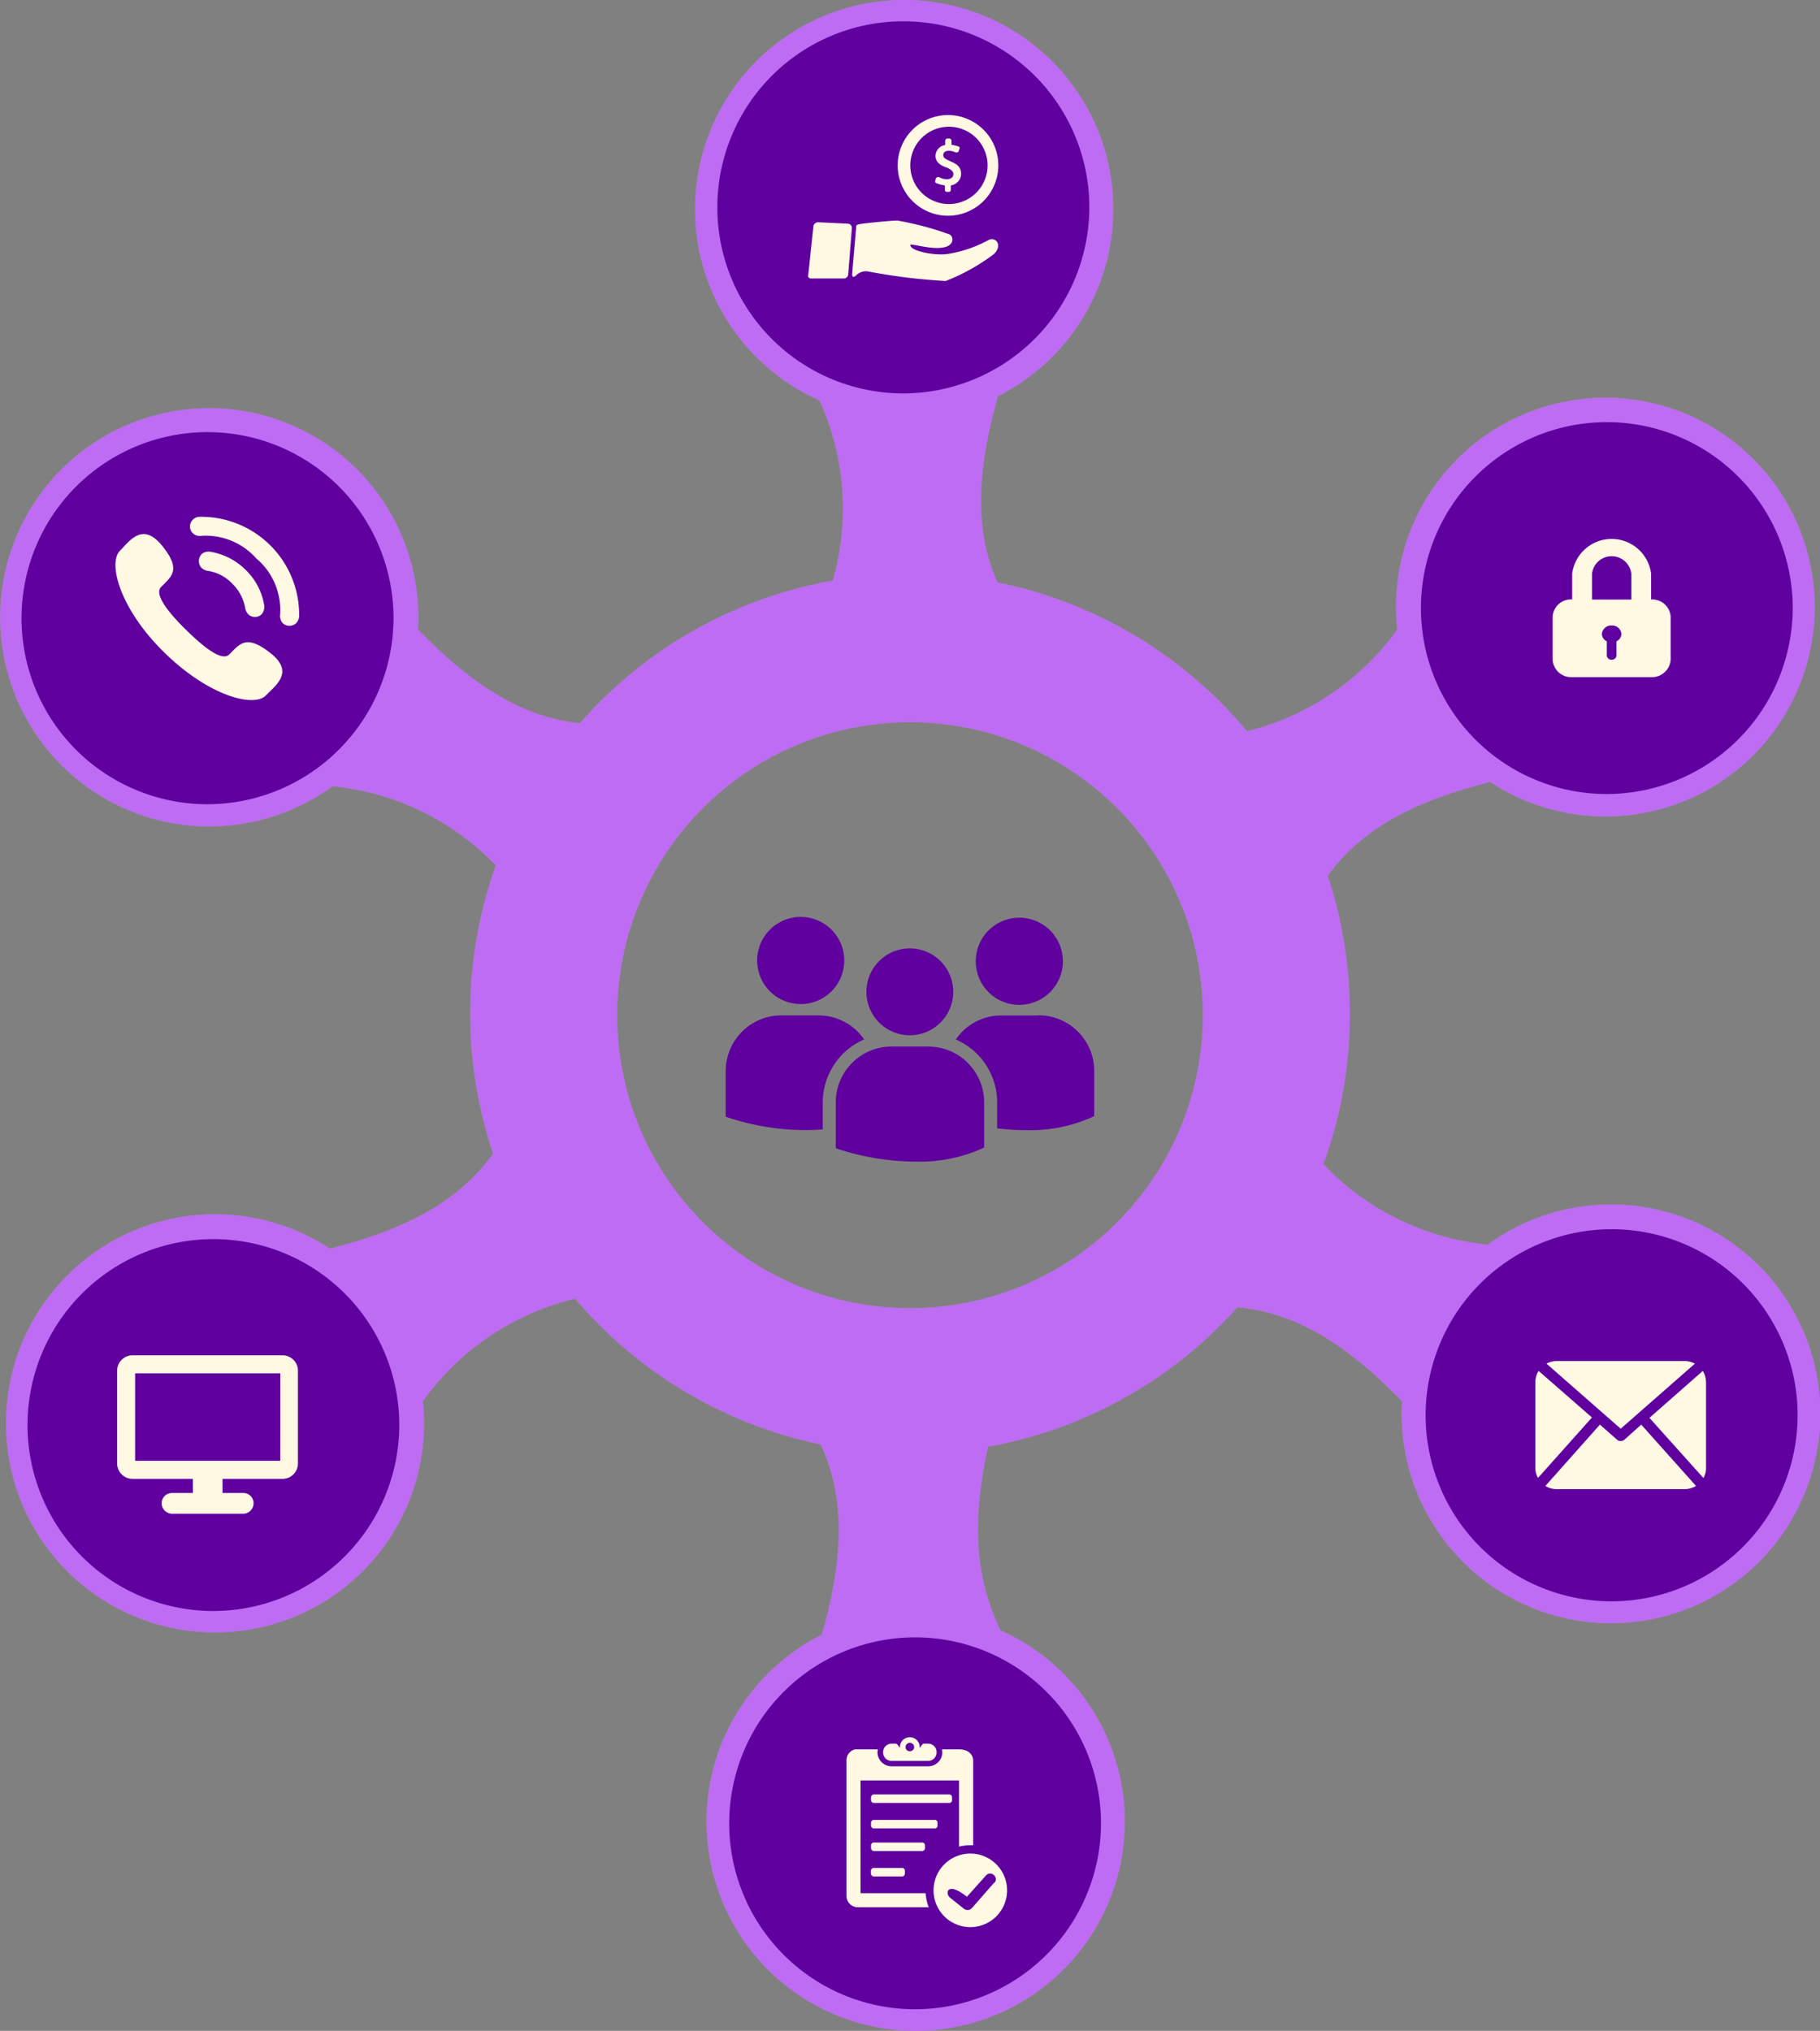 <svg id="Group_257" data-name="Group 257" xmlns="http://www.w3.org/2000/svg" xmlns:xlink="http://www.w3.org/1999/xlink" width="64.347" height="71.78" viewBox="0 0 64.347 71.78">
  <rect x="0" y="0" width="64.347" height="71.78" fill="#808080" stroke="none"/>
  <defs>
    <clipPath id="clip-path">
      <rect id="Rectangle_58" data-name="Rectangle 58" width="64.347" height="71.78" fill="none"/>
    </clipPath>
  </defs>
  <g id="Group_53" data-name="Group 53" transform="translate(0)" clip-path="url(#clip-path)">
    <g id="Group_52" data-name="Group 52">
      <g id="Group_51" data-name="Group 51" clip-path="url(#clip-path)">
        <g id="Group_50" data-name="Group 50" style="mix-blend-mode: multiply;isolation: isolate">
          <g id="Group_49" data-name="Group 49">
            <g id="Group_48" data-name="Group 48" clip-path="url(#clip-path)">
              <path id="Path_198" data-name="Path 198" d="M21.819,35.89A10.355,10.355,0,1,1,32.173,46.238,10.356,10.356,0,0,1,21.819,35.89m30.781,8.1a9.271,9.271,0,0,1-5.811-2.84,15.591,15.591,0,0,0,.152-10.2c.927-1.246,2.369-2.471,5.746-3.312A7.4,7.4,0,1,0,49.4,22.253a9.271,9.271,0,0,1-5.311,3.594,15.5,15.5,0,0,0-8.826-5.261c-.609-1.42-.927-3.275.022-6.586a7.393,7.393,0,1,0-6.311.152,9.229,9.229,0,0,1,.471,6.369A15.469,15.469,0,0,0,20.5,25.564c-1.543-.181-3.319-.826-5.724-3.318a7.391,7.391,0,1,0-3.022,5.543,9.228,9.228,0,0,1,5.776,2.8,15.551,15.551,0,0,0-.095,10.188c-.927,1.26-2.369,2.507-5.775,3.355a7.39,7.39,0,1,0,3.29,5.391A9.29,9.29,0,0,1,20.333,45.9a15.534,15.534,0,0,0,8.688,5.152c.645,1.435,1.014,3.312.036,6.724a7.393,7.393,0,1,0,6.312-.152c-.667-1.442-1.159-3.253-.435-6.492A15.5,15.5,0,0,0,43.753,46.2c1.565.167,3.362.783,5.818,3.333A7.4,7.4,0,1,0,52.6,43.991" transform="translate(0)" fill="#999" fill-rule="evenodd"/>
            </g>
          </g>
        </g>
        <path id="Path_199" data-name="Path 199" d="M52.6,43.991a9.27,9.27,0,0,1-5.811-2.841,15.591,15.591,0,0,0,.152-10.2c.927-1.247,2.369-2.471,5.746-3.312A7.4,7.4,0,1,0,49.4,22.252a9.272,9.272,0,0,1-5.312,3.594,15.5,15.5,0,0,0-8.826-5.261c-.608-1.42-.927-3.275.022-6.586a7.393,7.393,0,1,0-6.311.152,9.23,9.23,0,0,1,.471,6.369A15.469,15.469,0,0,0,20.5,25.563c-1.543-.181-3.319-.826-5.724-3.318a7.391,7.391,0,1,0-3.022,5.543,9.229,9.229,0,0,1,5.776,2.8,15.551,15.551,0,0,0-.095,10.188c-.927,1.26-2.369,2.507-5.775,3.355a7.39,7.39,0,1,0,3.29,5.391A9.29,9.29,0,0,1,20.333,45.9a15.533,15.533,0,0,0,8.688,5.152c.645,1.435,1.014,3.312.036,6.725a7.393,7.393,0,1,0,6.311-.152c-.667-1.442-1.159-3.253-.435-6.492A15.5,15.5,0,0,0,43.753,46.2c1.565.167,3.362.783,5.818,3.333A7.4,7.4,0,1,0,52.6,43.991m-30.781-8.1A10.355,10.355,0,1,1,32.174,46.237,10.357,10.357,0,0,1,21.819,35.889" transform="translate(0 0.001)" fill="#bd6cf3" fill-rule="evenodd"/>
        <path id="Path_200" data-name="Path 200" d="M18.683,256.19a6.572,6.572,0,1,0-6.572,6.573,6.586,6.586,0,0,0,6.572-6.573" transform="translate(-4.566 -205.822)" fill="#5f009f" fill-rule="evenodd"/>
        <path id="Path_201" data-name="Path 201" d="M17.492,93.64a6.576,6.576,0,1,0-6.579,6.572,6.593,6.593,0,0,0,6.579-6.572" transform="translate(-3.579 -71.786)" fill="#5f009f" fill-rule="evenodd"/>
        <path id="Path_202" data-name="Path 202" d="M160.093,336.4a6.572,6.572,0,1,0-6.572,6.572,6.581,6.581,0,0,0,6.572-6.572" transform="translate(-121.167 -271.955)" fill="#5f009f" fill-rule="evenodd"/>
        <path id="Path_203" data-name="Path 203" d="M157.706,10.869a6.576,6.576,0,1,0-6.579,6.579,6.592,6.592,0,0,0,6.579-6.579" transform="translate(-119.192 -3.543)" fill="#5f009f" fill-rule="evenodd"/>
        <path id="Path_204" data-name="Path 204" d="M300.44,254.249a6.576,6.576,0,1,0-6.579,6.572,6.587,6.587,0,0,0,6.579-6.572" transform="translate(-236.884 -204.222)" fill="#5f009f" fill-rule="evenodd"/>
        <path id="Path_205" data-name="Path 205" d="M299.482,91.61a6.572,6.572,0,1,0-6.572,6.572,6.586,6.586,0,0,0,6.572-6.572" transform="translate(-236.1 -70.117)" fill="#5f009f" fill-rule="evenodd"/>
        <path id="Path_206" data-name="Path 206" d="M25.767,108c.583.571,1.255,1.132,1.524.863.381-.381.605-.717,1.457-.045s.191,1.131-.168,1.5c-.426.426-2.017.022-3.6-1.535S23,105.621,23.425,105.2c.359-.37.807-1.02,1.49-.179s.347,1.076-.033,1.456c-.269.269.291.941.885,1.524m.841-2.767a.367.367,0,0,0-.3.089.36.36,0,0,0,0,.482.481.481,0,0,0,.19.1,1.507,1.507,0,0,1,.9.459,1.583,1.583,0,0,1,.459.885.42.42,0,0,0,.1.19.335.335,0,0,0,.471.011.4.4,0,0,0,.1-.3,2.234,2.234,0,0,0-.65-1.266,2.3,2.3,0,0,0-1.266-.65m1.658.258a2.385,2.385,0,0,1,.818,1.95.388.388,0,0,0,.09.314.349.349,0,0,0,.482,0,.452.452,0,0,0,.1-.213A3.465,3.465,0,0,0,26.215,104a.353.353,0,0,0-.213.1.338.338,0,0,0,0,.482.367.367,0,0,0,.3.09,2.393,2.393,0,0,1,1.96.818" transform="translate(-19.184 -85.733)" fill="#fff8e3" fill-rule="evenodd"/>
        <path id="Path_207" data-name="Path 207" d="M316.357,110.722v-.912a1.407,1.407,0,0,0-2.791,0v.912a.647.647,0,0,0-.691.608v1.52a.654.654,0,0,0,.691.617h2.791a.66.66,0,0,0,.691-.617v-1.52a.653.653,0,0,0-.691-.608m-1.225,1.474v.507a.159.159,0,0,1-.175.148.157.157,0,0,1-.166-.148V112.2a.287.287,0,0,1-.174-.258.328.328,0,0,1,.341-.3.331.331,0,0,1,.35.3.3.3,0,0,1-.175.258m.525-1.474h-1.391v-.912a.7.7,0,0,1,1.391,0Z" transform="translate(-257.981 -89.534)" fill="#fff8e3" fill-rule="evenodd"/>
        <path id="Path_208" data-name="Path 208" d="M29.446,273.026h-5.3a.546.546,0,0,0-.553.542v3.283a.546.546,0,0,0,.553.542h2.125v.5h-.733a.367.367,0,0,0-.372.361.376.376,0,0,0,.372.372h2.507a.37.37,0,0,0,.372-.372.361.361,0,0,0-.372-.361H27.32v-.5h2.125a.544.544,0,0,0,.541-.542v-3.283a.544.544,0,0,0-.541-.542m-.085,3.729H24.229v-3.092h5.132Z" transform="translate(-19.452 -225.123)" fill="#fff8e3" fill-rule="evenodd"/>
        <path id="Path_209" data-name="Path 209" d="M173.433,350.2h-.148c-.079,0-.148.207-.148.119a.35.35,0,0,0-.345-.346h-.01a.35.35,0,0,0-.345.346c0,.089-.069-.119-.147-.119h-.148a.3.3,0,0,0-.3.3v.01a.3.3,0,0,0,.3.3h1.292a.3.3,0,0,0,.3-.3v-.01a.3.3,0,0,0-.3-.3m-.651.267a.146.146,0,0,1-.148-.148.152.152,0,0,1,.148-.148.154.154,0,0,1,.158.148.148.148,0,0,1-.158.148m.671,5.515h-2.506a.4.4,0,0,1-.4-.395V350.8a.4.4,0,0,1,.306-.4h.8c0,.039-.01.069-.01.108a.5.5,0,0,0,.5.493h1.292a.5.5,0,0,0,.5-.5c0-.029-.009-.059-.009-.1h.6c.326,0,.5.187.5.4v2.989h-.1a1.825,1.825,0,0,0-.4.049V351.5h-3.482v3.985h2.3a1.7,1.7,0,0,0,.109.494m1.48-1.894a1.3,1.3,0,1,0,1.292,1.292,1.3,1.3,0,0,0-1.292-1.292m.838,1.026-.789.9a.191.191,0,0,1-.148.069.2.2,0,0,1-.129-.039l-.5-.4c-.178-.148-.109-.592.6-.029l.671-.75c.178-.2.473.069.3.257m-2.111-1.924h-2.151a.1.1,0,0,1-.1-.1v-.1a.1.1,0,0,1,.1-.1h2.151a.093.093,0,0,1,.1.1v.1a.093.093,0,0,1-.1.1m.513-.9h-2.664a.1.1,0,0,1-.1-.1v-.1a.106.106,0,0,1,.1-.1h2.664a.1.1,0,0,1,.1.1v.1a.093.093,0,0,1-.1.1m-.957,1.7h-1.707a.106.106,0,0,1-.1-.1v-.1a.1.1,0,0,1,.1-.1h1.707a.093.093,0,0,1,.1.1v.1a.1.1,0,0,1-.1.1m-.71.9h-1a.106.106,0,0,1-.1-.1v-.1a.1.1,0,0,1,.1-.1h1a.093.093,0,0,1,.1.1v.1a.1.1,0,0,1-.1.1" transform="translate(-140.62 -288.571)" fill="#fff8e3" fill-rule="evenodd"/>
        <path id="Path_210" data-name="Path 210" d="M315.429,277.941a.7.7,0,0,1-.093.363l-1.908-2.126,1.887-1.659a.8.8,0,0,1,.114.405Zm-3.017-1.379,2.623-2.3a.822.822,0,0,0-.363-.093h-4.531a.819.819,0,0,0-.353.093Zm.725-.145-.6.539a.2.2,0,0,1-.124.041.181.181,0,0,1-.124-.041l-.612-.539-1.928,2.167a.731.731,0,0,0,.394.114h4.531a.768.768,0,0,0,.4-.114Zm-3.629-1.9a.8.8,0,0,0-.114.405v3.016a.7.7,0,0,0,.094.363l1.907-2.136Z" transform="translate(-255.111 -226.064)" fill="#fff8e3" fill-rule="evenodd"/>
        <path id="Path_211" data-name="Path 211" d="M167.9,24.775c-.2-.081-.262-.131-.262-.222,0-.071.05-.151.2-.151a.565.565,0,0,1,.242.061h.031a.076.076,0,0,0,.07-.04l.031-.091c.01-.04,0-.07-.031-.081a2.02,2.02,0,0,0-.242-.06.01.01,0,0,1-.01-.01v-.141a.078.078,0,0,0-.081-.07h-.06a.078.078,0,0,0-.081.07v.141c0,.02-.01.02-.01.02a.393.393,0,0,0-.332.383c0,.232.191.343.4.413.161.07.232.141.232.232,0,.111-.1.181-.232.181a.624.624,0,0,1-.282-.08h-.03a.084.084,0,0,0-.07.04l-.031.1a.062.062,0,0,0,.031.071,1.186,1.186,0,0,0,.292.081c0,.01.02.01.02.02v.141a.069.069,0,0,0,.071.071h.071a.069.069,0,0,0,.07-.071v-.151c0-.01.01-.01.02-.01a.417.417,0,0,0,.342-.4c0-.212-.11-.343-.373-.443m-3.628,2.2-1.038-.05a.174.174,0,0,0-.182.131l-.181,1.714a.1.1,0,0,0,.1.141h1.149a.154.154,0,0,0,.161-.141l.131-1.643a.146.146,0,0,0-.141-.151m4.958.584a4.447,4.447,0,0,1-1.421.484c-.464.07-1.33-.1-1.33-.313,0-.08.766.192,1.229.071.353-.091.3-.423.111-.464a10.925,10.925,0,0,0-1.794-.473c-.221,0-1.038.08-1.31.121-.09.02-.151.02-.151.1-.03.413-.111,1.25-.142,1.693,0,.01.011.131.121.041a.507.507,0,0,1,.413-.162,20.7,20.7,0,0,0,2.772.343,7.068,7.068,0,0,0,1.7-.947c.333-.312.07-.645-.2-.494m-1.421-4.424a1.779,1.779,0,1,0,1.783,1.784,1.779,1.779,0,0,0-1.783-1.784m0,3.144a1.366,1.366,0,0,1,0-2.731,1.366,1.366,0,1,1,0,2.731" transform="translate(-134.289 -19.073)" fill="#fff8e3" fill-rule="evenodd"/>
        <path id="Path_212" data-name="Path 212" d="M156.625,187.83a1.54,1.54,0,1,0-1.544-1.544,1.536,1.536,0,0,0,1.544,1.544m-7.739-.027a1.54,1.54,0,1,0-1.535-1.544,1.543,1.543,0,0,0,1.535,1.544m.632.4h-1.309a1.967,1.967,0,0,0-1.969,1.968v1.59l.009.027.108.036a8.864,8.864,0,0,0,2.673.434c.235,0,.443-.009.641-.027v-.957a2.424,2.424,0,0,1,1.463-2.221,1.956,1.956,0,0,0-1.616-.849m3.892,1.1H152.1a1.973,1.973,0,0,0-1.969,1.969v1.6l.009.027.108.037a8.933,8.933,0,0,0,2.673.433,5.432,5.432,0,0,0,2.339-.442l.108-.054h.009v-1.6a1.973,1.973,0,0,0-1.969-1.969m-.65-.4a1.535,1.535,0,1,0-1.544-1.535,1.534,1.534,0,0,0,1.544,1.535m4.542-.7h-1.309a1.956,1.956,0,0,0-1.617.849,2.425,2.425,0,0,1,1.463,2.221v.921a7.674,7.674,0,0,0,.984.063,5.378,5.378,0,0,0,2.33-.442l.109-.054h.009v-1.59A1.967,1.967,0,0,0,157.3,188.2" transform="translate(-120.582 -152.314)" fill="#5f009f" fill-rule="evenodd"/>
      </g>
    </g>
  </g>
</svg>
